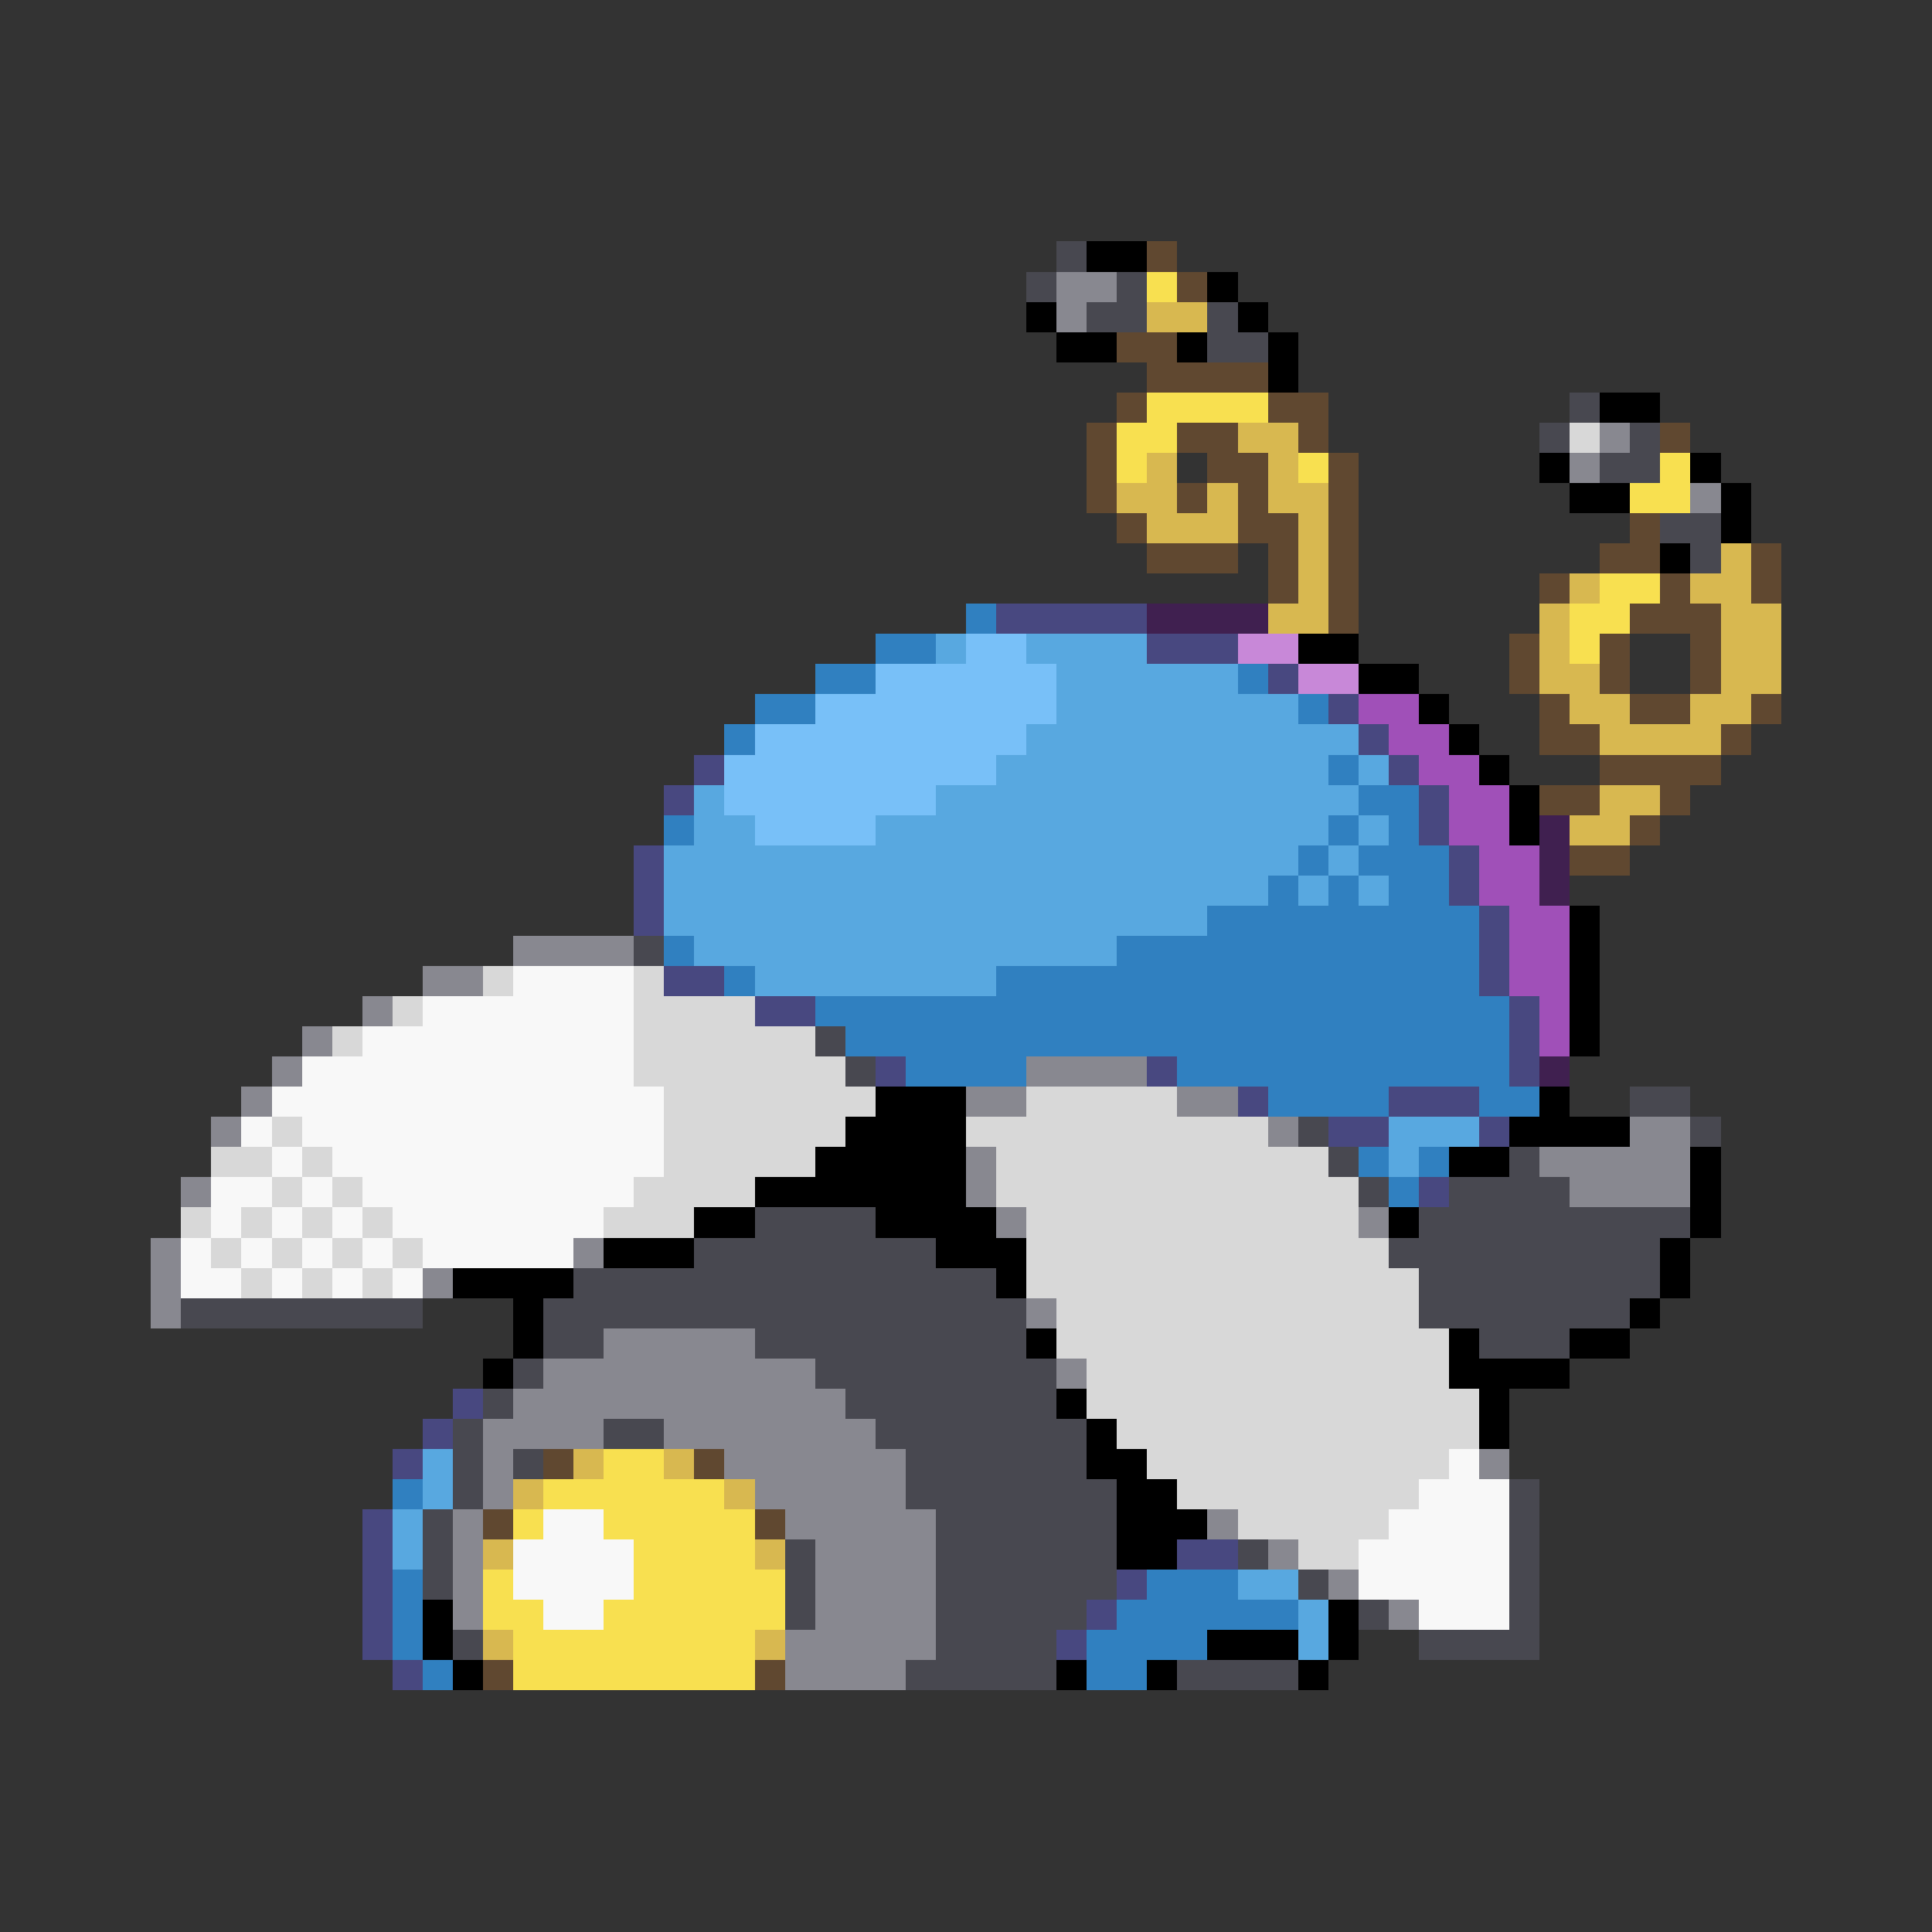 <svg xmlns="http://www.w3.org/2000/svg" viewBox="0 -0.5 64 64" shape-rendering="crispEdges">
<rect x="0" y="-0.5" width="64" height="64" fill="#333333" stroke="none"/>
<path stroke="#484850" d="M35 8h1M34 9h1M37 9h1M36 10h2M40 10h1M40 11h2M52 13h1M51 14h1M54 14h1M53 15h2M55 17h2M56 18h1M21 31h1M27 34h1M28 35h1M54 36h2M43 37h1M56 37h1M44 38h1M50 38h1M45 39h1M48 39h4M25 40h4M47 40h9M23 41h8M46 41h9M19 42h14M47 42h8M6 43h8M18 43h16M47 43h7M18 44h2M25 44h9M49 44h3M17 45h1M27 45h8M16 46h1M28 46h7M15 47h1M20 47h2M29 47h7M15 48h1M17 48h1M30 48h6M15 49h1M30 49h7M50 49h1M14 50h1M31 50h6M50 50h1M14 51h1M26 51h1M31 51h6M41 51h1M50 51h1M14 52h1M26 52h1M31 52h6M43 52h1M50 52h1M26 53h1M31 53h5M45 53h1M50 53h1M15 54h1M31 54h4M47 54h4M30 55h5M39 55h4" />
<path stroke="#000000" d="M36 8h2M40 9h1M34 10h1M41 10h1M35 11h2M39 11h1M42 11h1M42 12h1M53 13h2M51 15h1M56 15h1M52 16h2M57 16h1M57 17h1M55 18h1M43 21h2M45 22h2M47 23h1M48 24h1M49 25h1M50 26h1M50 27h1M52 30h1M52 31h1M52 32h1M52 33h1M52 34h1M29 36h3M51 36h1M28 37h4M50 37h4M27 38h5M48 38h2M56 38h1M25 39h7M56 39h1M23 40h2M29 40h4M46 40h1M56 40h1M20 41h3M31 41h3M55 41h1M15 42h4M33 42h1M55 42h1M17 43h1M54 43h1M17 44h1M34 44h1M48 44h1M52 44h2M16 45h1M48 45h4M35 46h1M49 46h1M36 47h1M49 47h1M36 48h2M37 49h2M37 50h3M37 51h2M14 53h1M44 53h1M14 54h1M40 54h3M44 54h1M15 55h1M35 55h1M38 55h1M43 55h1" />
<path stroke="#604830" d="M38 8h1M39 9h1M37 11h2M38 12h4M37 13h1M42 13h2M36 14h1M39 14h2M43 14h1M55 14h1M36 15h1M40 15h2M44 15h1M36 16h1M39 16h1M41 16h1M44 16h1M37 17h1M41 17h2M44 17h1M54 17h1M38 18h3M42 18h1M44 18h1M53 18h2M58 18h1M42 19h1M44 19h1M51 19h1M55 19h1M58 19h1M44 20h1M54 20h3M50 21h1M53 21h1M56 21h1M50 22h1M53 22h1M56 22h1M51 23h1M54 23h2M58 23h1M51 24h2M57 24h1M53 25h4M51 26h2M55 26h1M54 27h1M52 28h2M18 48h1M23 48h1M16 50h1M25 50h1M16 55h1M25 55h1" />
<path stroke="#888890" d="M35 9h2M35 10h1M53 14h1M52 15h1M56 16h1M17 31h4M14 32h2M12 33h1M10 34h1M9 35h1M34 35h4M8 36h1M32 36h2M39 36h2M7 37h1M42 37h1M54 37h2M32 38h1M51 38h5M6 39h1M32 39h1M52 39h4M33 40h1M45 40h1M5 41h1M19 41h1M5 42h1M14 42h1M5 43h1M34 43h1M20 44h5M18 45h9M35 45h1M17 46h11M16 47h4M22 47h7M16 48h1M24 48h6M49 48h1M16 49h1M25 49h5M15 50h1M26 50h5M40 50h1M15 51h1M27 51h4M42 51h1M15 52h1M27 52h4M44 52h1M15 53h1M27 53h4M46 53h1M26 54h5M26 55h4" />
<path stroke="#f8e050" d="M38 9h1M38 13h4M37 14h2M37 15h1M43 15h1M55 15h1M54 16h2M53 19h2M52 20h2M52 21h1M20 48h2M18 49h6M17 50h1M20 50h5M21 51h4M16 52h1M21 52h5M16 53h2M20 53h6M17 54h8M17 55h8" />
<path stroke="#d8b850" d="M38 10h2M41 14h2M38 15h1M42 15h1M37 16h2M40 16h1M42 16h2M38 17h3M43 17h1M43 18h1M57 18h1M43 19h1M52 19h1M56 19h2M42 20h2M51 20h1M57 20h2M51 21h1M57 21h2M51 22h2M57 22h2M52 23h2M56 23h2M53 24h4M53 26h2M52 27h2M19 48h1M22 48h1M17 49h1M24 49h1M16 51h1M25 51h1M16 54h1M25 54h1" />
<path stroke="#d8d8d8" d="M52 14h1M16 32h1M21 32h1M13 33h1M21 33h4M11 34h1M21 34h6M21 35h7M22 36h7M34 36h5M9 37h1M22 37h6M32 37h10M7 38h2M10 38h1M22 38h5M33 38h11M9 39h1M11 39h1M21 39h4M33 39h12M6 40h1M8 40h1M10 40h1M12 40h1M20 40h3M34 40h11M7 41h1M9 41h1M11 41h1M13 41h1M34 41h12M8 42h1M10 42h1M12 42h1M34 42h13M35 43h12M35 44h13M36 45h12M36 46h13M37 47h12M38 48h10M39 49h8M41 50h5M43 51h2" />
<path stroke="#3080c0" d="M32 20h1M29 21h2M27 22h2M41 22h1M25 23h2M43 23h1M24 24h1M44 25h1M45 26h2M22 27h1M44 27h1M46 27h1M43 28h1M45 28h3M42 29h1M44 29h1M46 29h2M40 30h9M22 31h1M37 31h12M24 32h1M33 32h16M27 33h23M28 34h22M30 35h4M39 35h11M42 36h4M49 36h2M45 38h1M47 38h1M46 39h1M13 49h1M13 52h1M38 52h3M13 53h1M37 53h6M13 54h1M36 54h4M14 55h1M36 55h2" />
<path stroke="#484880" d="M33 20h5M38 21h3M42 22h1M44 23h1M45 24h1M23 25h1M46 25h1M22 26h1M47 26h1M47 27h1M21 28h1M48 28h1M21 29h1M48 29h1M21 30h1M49 30h1M49 31h1M22 32h2M49 32h1M25 33h2M50 33h1M50 34h1M29 35h1M38 35h1M50 35h1M41 36h1M46 36h3M44 37h2M49 37h1M47 39h1M15 46h1M14 47h1M13 48h1M12 50h1M12 51h1M39 51h2M12 52h1M37 52h1M12 53h1M36 53h1M12 54h1M35 54h1M13 55h1" />
<path stroke="#402050" d="M38 20h4M51 27h1M51 28h1M51 29h1M51 35h1" />
<path stroke="#58a8e0" d="M31 21h1M34 21h4M35 22h6M35 23h8M34 24h11M33 25h11M45 25h1M23 26h1M31 26h14M23 27h2M29 27h15M45 27h1M22 28h21M44 28h1M22 29h20M43 29h1M45 29h1M22 30h18M23 31h14M25 32h8M46 37h3M46 38h1M14 48h1M14 49h1M13 50h1M13 51h1M41 52h2M43 53h1M43 54h1" />
<path stroke="#78c0f8" d="M32 21h2M29 22h6M27 23h8M25 24h9M24 25h9M24 26h7M25 27h4" />
<path stroke="#c888d8" d="M41 21h2M43 22h2" />
<path stroke="#a050b8" d="M45 23h2M46 24h2M47 25h2M48 26h2M48 27h2M49 28h2M49 29h2M50 30h2M50 31h2M50 32h2M51 33h1M51 34h1" />
<path stroke="#f8f8f8" d="M17 32h4M14 33h7M12 34h9M10 35h11M9 36h13M8 37h1M10 37h12M9 38h1M11 38h11M7 39h2M10 39h1M12 39h9M7 40h1M9 40h1M11 40h1M13 40h7M6 41h1M8 41h1M10 41h1M12 41h1M14 41h5M6 42h2M9 42h1M11 42h1M13 42h1M48 48h1M47 49h3M18 50h2M46 50h4M17 51h4M45 51h5M17 52h4M45 52h5M18 53h2M47 53h3" />
</svg>